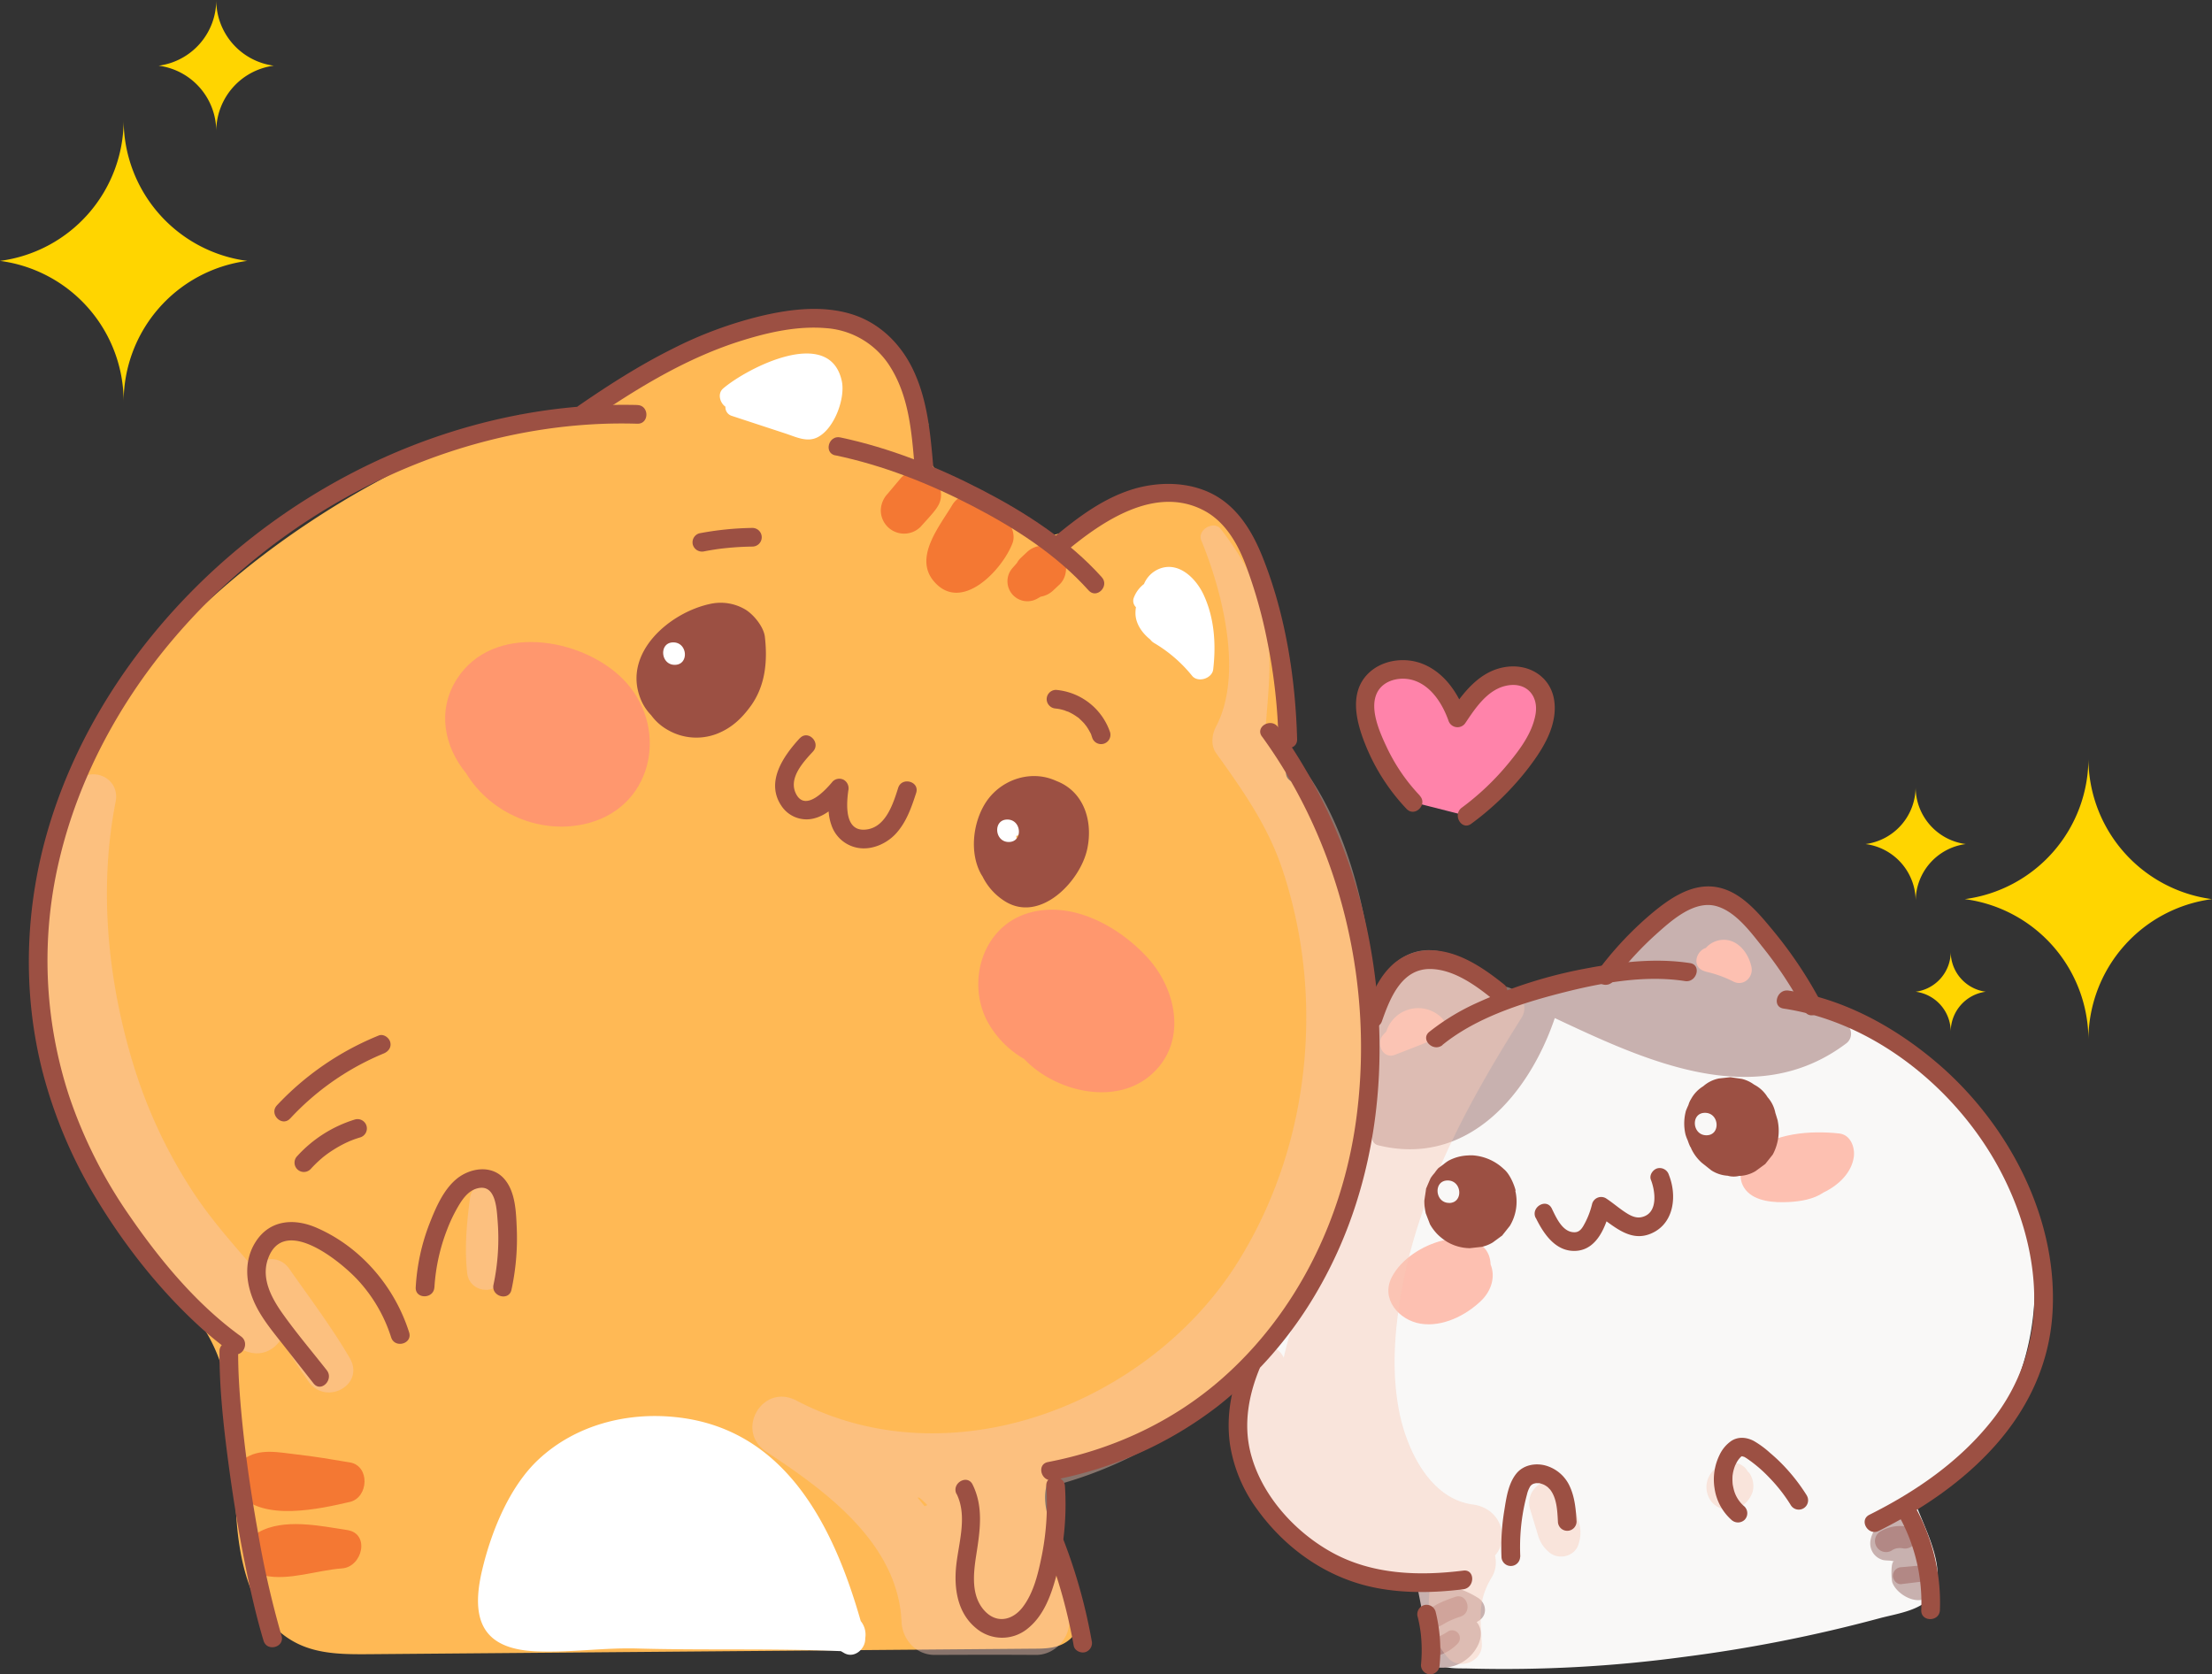 <svg xmlns="http://www.w3.org/2000/svg" viewBox="0 0 886.92 671.37"><rect x="0" y="0" width="886.92" height="671.37" fill="#333333" stroke="none"/><defs><style>.cls-1{isolation:isolate;}.cls-2{fill:#f9f8f7;}.cls-3{fill:#ffb955;}.cls-4{fill:#c8b1af;}.cls-5{fill:#fff;}.cls-6{fill:#f47833;}.cls-7{fill:#ff976e;}.cls-8{fill:#b28885;}.cls-9{fill:#fdc0b1;}.cls-10{opacity:0.43;mix-blend-mode:multiply;}.cls-11{fill:#f7c9b6;}.cls-12{fill:#ffd500;}.cls-13{fill:#9c5043;}.cls-14{fill:#ff83aa;}</style></defs><g class="cls-1"><g id="Layer_2" data-name="Layer 2"><g id="Layer_1-2" data-name="Layer 1"><path class="cls-2" d="M815.33,505.5a120,120,0,0,0-2.05-13,51.82,51.82,0,0,0-2.68-10.37C798,441.41,764.36,409,722.41,398.8c-5.83-14.91-19.56-36.26-36.23-37.41-7.76-.54-14.56,3.61-20.35,8.33-9.22,7.52-18.17,15.28-27.63,22.47a81.6,81.6,0,0,0-35.9,7.08c-7.32-7.39-18.81-18.58-29.6-17.29-12.66,1.5-17.79,18.53-22.54,28a3.53,3.53,0,0,0-.28.83A2.81,2.81,0,0,0,548,414.2c4.88,28.11-2,57.36-13.15,83.24a200.32,200.32,0,0,1-18,33c-3.39,5-7.55,9.92-11.08,15.12a2.79,2.79,0,0,0-3,1.65A54,54,0,0,0,499,559.93a45.17,45.17,0,0,0,2.58,28.39,60.69,60.69,0,0,0,12.48,20.79c12.58,13.74,35.72,25.21,56.36,25.91-.25,9-1.55,21.36,2.37,28.52,3.36,6.14,10.19,5.31,16.37,5.49a537.48,537.48,0,0,0,85.62-4.61,586.91,586.91,0,0,0,78.73-15.52c7.55-2.06,19.7-3.36,22.57-12,3.18-9.61-3.72-23-7.09-31.66a5.85,5.85,0,0,0-1.42-2.17c1.48-.71,2.91-1.35,3.52-1.76a95.67,95.67,0,0,0,25.58-24.56A106,106,0,0,0,815.33,505.5Z"/><path class="cls-3" d="M545.82,381.91c-2.67-15.23-6.42-30.36-10.46-45.36-4.45-7-9.24-13.8-14.07-20.56a3.4,3.4,0,0,1-.56-2.65,4,4,0,0,1-2.05.23,3.77,3.77,0,0,1-3-4.38,34.12,34.12,0,0,0,.83-5.59c0-.42,0-.84,0-1.26a16.36,16.36,0,0,1,2.49-15.18,53.2,53.2,0,0,1-.41-10,4.06,4.06,0,0,1,.09-.7q-5.09-18.35-10.18-36.68c-4.44-16-10.81-34.2-26.4-39.94-21.46-7.89-43.5,13.45-65.6,15.69-4.52-6.91-13.5-11.94-20.36-15a70.58,70.58,0,0,0-13-4.3c-.78-1.31-1.49-2.7-2.2-4.08-3.07-1.43-5.9-3.38-7.54-6.39-2.58-4.74-2-10.31-1.2-15.44,0-.09.05-.17.07-.25-5.5-16.52-12.88-34.32-29-40.22-12.06-4.42-25.41-.58-37.67,3.27-16.38,5.14-32.79,10.31-49.1,15.77l-.1.09c-6.39,5.25-13.09,10.27-20.9,13.2-7.65,2.87-16,3.92-23.95,5.44a3.25,3.25,0,0,1-3-1.3A504.13,504.13,0,0,0,144.19,197C92.3,226.76,40.78,273,22,331.61c-18.85,58.88-3.11,128.5,37.5,174.64,8.33,9.46,17.72,18.19,23.92,29.16,11,19.4,10.46,42.93,11,65.21.52,22.49,5,49.09,25.4,58.66,8.67,4.07,18.63,4.07,28.22,4l266.46-2.21c4.11,0,8.41-.12,12-2.06,11.32-6.09,7.34-23.22,1-34.41s-13.14-26.34-4.09-35.47C489.84,571.79,542.32,510.29,549,442,551,421.85,549.3,401.81,545.82,381.91Z"/><path class="cls-4" d="M739.45,410.16a2.16,2.16,0,0,0,.83-1.7,2.48,2.48,0,0,0-1.73-2.31,10.2,10.2,0,0,0-1.86-.56c-.66-.1-1.33-.12-2-.16-.51,0-1,0-1.51,0a5.24,5.24,0,0,0-2.78.08,1.59,1.59,0,0,0-.29.15c-10.48-17.83-23.49-42-44.65-43.42-9.48-.62-18.08,3.74-25.15,9.68-5,4.19-13.31,11.75-15.19,19.11-8,1.82-15.67,4.65-23.43,7a4.23,4.23,0,0,0-3.88,1.13c-1.81.49-3.61,1-5.43,1.35l0-.12a3.94,3.94,0,0,0-4.39-1.69,19.36,19.36,0,0,0-6.7,2.53c-10.33-11.08-21.86-23.79-36.67-12.8-19,14.05-14.51,44.79-15,65a2.32,2.32,0,0,0,.73,1.63,3.13,3.13,0,0,0,2.26,4.16c35.8,8.82,60.42-20.39,70.8-51,36.09,16.95,80.23,37.78,116.87,10.14A4.82,4.82,0,0,0,739.45,410.16Z"/><path class="cls-4" d="M592.67,640.72a35.47,35.47,0,0,0-8.89-4.05,3.9,3.9,0,0,0-2.42-.64c-.7-.16-1.39-.34-2.1-.46a4.88,4.88,0,0,0-3.94.95,1.93,1.93,0,0,0-1.28-.3,2.12,2.12,0,0,0-1.31.75c0-.2-.09-.4-.14-.6a2.12,2.12,0,0,0-2.56-1.52,2.15,2.15,0,0,0-1.52,2.56q1,4.88,1.91,9.75a2.31,2.31,0,0,0,2.52,1.71,2.17,2.17,0,0,0,.93-.35,2.72,2.72,0,0,0,2,.65,2.35,2.35,0,0,0,.45-.14,31.56,31.56,0,0,1-4.19,12.28c-2.1,3.55,1.09,7,4.56,7.32A16,16,0,0,0,592.44,660c1.47-2.81,1.91-6.14.17-8.93a7.54,7.54,0,0,0-.52-.63c.29-.18.56-.39.86-.57C596.55,647.62,596,642.85,592.67,640.72Z"/><path class="cls-4" d="M773.56,624.57a108.77,108.77,0,0,0-5.26-17,4.33,4.33,0,0,0-3.12-2.84,3,3,0,0,0-4.41-.72c-4.92,3.5-14.41,12.26-9.51,19a7.06,7.06,0,0,0,3.43,2.41c1.25.47,3.9.09,4.88.82-1.43-1.07-1.39,7-.74,8.52,2.36,5.7,13.1,10.65,16,2.74C776.24,633.76,774.36,628.24,773.56,624.57Zm-15.09-6.77c-.51-.39.75-2.15,2.27-3.9.22,1.45.45,3,.7,4.49A6.39,6.39,0,0,1,758.47,617.8Z"/><path class="cls-5" d="M275.24,254.3c-2.07-1.57-4.94-1-6.88.51a6.31,6.31,0,0,0-2.41,5.34,14.32,14.32,0,0,0-2.38,4.57,4.19,4.19,0,0,0,1.69,4.36,4.37,4.37,0,0,0,4.63.2,21.34,21.34,0,0,0,3.73-2.27,3.77,3.77,0,0,0,1.2.19,3.83,3.83,0,0,0,3.63-3.85,7.22,7.22,0,0,1,1.39-3.59C281.64,256.38,278.1,253.51,275.24,254.3Z"/><path class="cls-5" d="M407.2,322a9,9,0,0,0-3.68,3c-2.71-.52-5.61,1-5.47,4.22l.3,7.44c.25,6,9.89,5.58,9.24-.28,0-.4-.09-.81-.14-1.21a3.73,3.73,0,0,0,3-4.66,9.06,9.06,0,0,0,1.94-3.6C413.1,324.08,410.08,320.74,407.2,322Z"/><path class="cls-5" d="M337.52,152.76c-4.88-22.31-38-5.17-47.56,3-2.34,2-1.37,5.7.91,7.32a3.59,3.59,0,0,0,2.54,3.67L315,173.84c3.93,1.29,8.31,3.51,12.4,1.68C334.41,172.4,339.05,159.75,337.52,152.76Z"/><path class="cls-5" d="M482.55,238.37c-3.13-6.66-10.28-13.67-18.22-10.08a11.19,11.19,0,0,0-5.64,5.88,12.4,12.4,0,0,0-4,5.29,3.53,3.53,0,0,0,.78,4,13.74,13.74,0,0,0-.19,2.8c.17,3.94,2.62,7.52,5.91,10.15a5.16,5.16,0,0,0,1.61,1.44A56.33,56.33,0,0,1,478,271c2.35,2.86,8,1.06,8.44-2.56C487.63,258.3,486.93,247.71,482.55,238.37Z"/><path class="cls-5" d="M345.12,650c-10.86-38.07-30.33-77.42-74.52-81.81-19.63-2-39.93,3.31-54.58,16.92-11.75,10.91-19,28.93-22.64,44.19-4.89,20.37.14,32.06,22,32.85,14.14.52,26.28-1.54,40.34-1.15,27.72.76,53.83-.13,81.44,1.06.36.22.73.4,1.09.63,4.16,2.63,8.86-1.51,8.67-5.78A8.62,8.62,0,0,0,345.12,650Z"/><path class="cls-6" d="M402.46,207.52a9.75,9.75,0,0,0-4.92-1.94,7.93,7.93,0,0,0-4-6.22,8.66,8.66,0,0,0-11.68,3.06c-4.92,8.3-15.45,20.82-7.62,30.42,11,13.42,27.61-4.28,31.71-15C407.36,214.27,405.32,209.65,402.46,207.52Z"/><path class="cls-6" d="M374.55,191.72a9.56,9.56,0,0,0-6.69-2.77c-2.39.11-5.06.88-6.68,2.77l-2,2.38h0L355.9,198a10,10,0,0,0-2.74,6.62,9.35,9.35,0,0,0,9.35,9.35,9.32,9.32,0,0,0,6.61-2.74c1.81-2.05,3.7-4,5.43-6.16s2.77-4,2.77-6.69A9.65,9.65,0,0,0,374.55,191.72Z"/><path class="cls-6" d="M424.77,221.44a9.41,9.41,0,0,0-13.06,0l-2.44,2.29a7.78,7.78,0,0,0-1.51,2c-.56.64-1.12,1.29-1.69,1.93a8,8,0,0,0,9.63,12.49l1.59-.91a9.51,9.51,0,0,0,5-2.49l2.44-2.29C428.31,231.19,428.36,224.74,424.77,221.44Z"/><path class="cls-6" d="M140.31,586.39c-7.19-1.22-14.25-2.41-21.5-3.22-7-.79-14.89-2.62-21,1.88-4.86,3.58-5.76,9.24-1.79,14,9.33,11.08,32.09,6,44.29,3.17C147.84,600.42,148.39,587.75,140.31,586.39Z"/><path class="cls-6" d="M139.22,613.5c-10.92-1.68-25.52-4.84-35.6.92-6.85,3.91-5.78,15.5,2.26,17.31,9.82,2.2,21.27-2.14,31.25-2.85C145.31,628.31,148.5,614.92,139.22,613.5Z"/><path class="cls-7" d="M249.6,272.11c-16.73-16.62-52.13-22.42-66.5.29-8,12.73-4.86,27.12,3.77,37.62,9.83,16.3,30.5,25.21,49.53,19.89C262.72,322.56,268.13,290.53,249.6,272.11Z"/><path class="cls-7" d="M460,383.86c-11.65-12.67-30.76-23.11-48.18-17.6-17.8,5.63-24.18,27-16.14,42.89a38.88,38.88,0,0,0,15,15.49c12.16,12.89,36.13,18.93,50.59,6.54C476.25,418.36,472,396.91,460,383.86Z"/><path class="cls-8" d="M583.42,640.32c-4.15,1.46-9.41,3.33-12.16,6.9-2.15,2.78,1.38,6.16,4.22,5.5,1.89-.44,3.53-1.73,5.26-2.58a37,37,0,0,1,4.86-1.93C590.6,646.57,588.38,638.57,583.42,640.32Z"/><path class="cls-8" d="M584.71,654.93a3.13,3.13,0,0,0-4.07-.81,22.28,22.28,0,0,1-2.75,1.62,5.86,5.86,0,0,1-.89.39l-.11,0a2.33,2.33,0,0,0-.25.07l-1.71.75c-1.62.72-2.08,3-1.46,4.46a3.57,3.57,0,0,0,4.21,2.07,17.84,17.84,0,0,0,6.78-4.45A3.16,3.16,0,0,0,584.71,654.93Z"/><path class="cls-8" d="M765.1,612.24a15.37,15.37,0,0,0-11.22,1.87,4.45,4.45,0,0,0,4.49,7.68,5.4,5.4,0,0,1,2.44-1,7.35,7.35,0,0,1,1.93,0,4.56,4.56,0,0,0,5.46-3.1C768.8,615.53,767.47,612.7,765.1,612.24Z"/><path class="cls-8" d="M769.35,627.78l-7,.62a3.49,3.49,0,0,0-3.39,3.39c0,1.66,1.56,3.62,3.39,3.39l7-.85a3.38,3.38,0,0,0,3.28-3.28A3.3,3.3,0,0,0,769.35,627.78Z"/><path class="cls-9" d="M578.27,408.33a13.39,13.39,0,0,0-22.43,5.3c-.5.5-1,1-1.4,1.51-2.86,3.3.13,9.64,4.8,7.83,6.13-2.38,12.27-4.68,18.27-7.36C580.39,414.32,580.12,410.22,578.27,408.33Z"/><path class="cls-9" d="M702.25,387.66c-1.1-5.19-5-10.57-10.69-10.83a9.66,9.66,0,0,0-7.59,3.26c-3.83,1.21-5.64,7.22-1.1,9.11.4.16.81.3,1.22.43v0l.22.06.66.16a46,46,0,0,1,10,3.71C699.1,395.66,703.15,391.85,702.25,387.66Z"/><path class="cls-9" d="M597.67,507c-.42-10.32-11.51-11.52-19.37-9.56S561.93,504.7,558.1,512c-4.64,8.79,2.81,17.36,11.52,18.76s18-3.21,24.21-9.16C598.21,517.38,599.6,511.71,597.67,507Z"/><path class="cls-9" d="M737.47,454.49c-11.26-1.25-26.61-.3-35.41,8-4,3.8-5.9,10-2.07,14.68s11.55,5.09,17.16,4.81c4.64-.24,10-1.06,14-3.83,6.28-3,11.33-8.11,12.16-14.32C743.8,460,742,455,737.47,454.49Z"/><g class="cls-10"><path class="cls-11" d="M140.22,544.51c-7.25-12.42-16-24-24.25-35.78-3.94-5.63-11.11-4.49-14.36-.45-8.56-9.85-17.21-19.58-24.37-30.58a198.86,198.86,0,0,1-22.88-48c-11-34.54-15-72.51-8-108.22,2.19-11.18-13.52-15.67-17.13-4.73-13.23,40-14.39,82-2,122.33,11.64,37.85,34,80.65,69,101.55,7,4.15,13.28,1.4,16.49-3.72,3.51,5.85,7.14,11.61,11.08,17.15C130.82,563.82,146.49,555.23,140.22,544.51Z"/></g><g class="cls-10"><path class="cls-11" d="M201.82,481.86c.71-7.52-12.3-9.38-13.32-1.8-1.36,10.08-2.31,20.23-1.2,30.38,1,8.76,14.2,9.24,14,0C201.15,500.87,200.91,491.41,201.82,481.86Z"/></g><g class="cls-10"><path class="cls-11" d="M633.53,612.39c-.26-1.3-.64-2.58-1-3.86l-2.17-8.26a8.77,8.77,0,1,0-16.91,4.67q1.23,4.08,2.48,8.16c.38,1.27.73,2.56,1.19,3.8a13.5,13.5,0,0,0,3.6,5.14c3.86,3.8,11,2.21,12.31-3.25A14.14,14.14,0,0,0,633.53,612.39Z"/></g><g class="cls-10"><path class="cls-11" d="M701.87,591.39a4.83,4.83,0,0,0-1.15-1.43,5.08,5.08,0,0,0-1-1.38,6.85,6.85,0,0,0-3-1.78,8.32,8.32,0,0,0-6.31.35,10.06,10.06,0,0,0-4.72,4.07,9.45,9.45,0,0,0,1.21,11.66,9.27,9.27,0,0,0,11.62.85,10.69,10.69,0,0,0,4.15-5.37A9.2,9.2,0,0,0,701.87,591.39Z"/></g><g class="cls-10"><path class="cls-11" d="M610.05,408.16c3.63-5.76-1.8-12.41-7.38-12.63a18.06,18.06,0,0,0-6.33-4,17.54,17.54,0,0,0-10.74-6,20,20,0,0,0-28.12,2.72c-2.87,3.47-5,9.62-6.1,16.78-.2-6.21-.65-12.41-1.39-18.54-4.06-33.46-15.47-72.35-42.52-94.78,1-13.85,2.72-26.87.3-41-2.53-14.8-9.19-26.81-18.29-38.57-2.8-3.62-9.55.32-7.81,4.55,8.46,20.53,16.93,53.7,5.91,74.63-1.65,3.13-2.2,7.53,0,10.61,11,15.38,21.14,29.66,27,47.88a187,187,0,0,1,9.13,53.94c.77,35.93-8.26,71.57-27.29,102.14-35.41,56.87-115,88.22-177.08,55.69-13.64-7.15-24.88,12.17-12,20.59,23.87,15.66,52.75,36.77,54.14,68.1.32,7.16,5.83,13.33,13.29,13.3,13.53-.06,27.05-.09,40.58,0,8.53.07,15.33-8.59,12.86-16.88s-5.42-17.68-9.66-26.16a9.52,9.52,0,0,0,2.77-4.7c1.75-7.12,1.52-13.2-1.62-19.38a165.09,165.09,0,0,0,62.87-30.74,162.53,162.53,0,0,0,17.28-15.84c-2.69,23-1.24,44.23,17,61.24,15.79,14.74,36,20.82,56.69,24.4-1.79,10.47,0,21.55,7.24,29.43,4.53,4.91,13.64,1.17,13.37-5.54-.44-10.93-1.89-17.37,4.16-27.27a11.52,11.52,0,0,0,1.12-8.41c5.91-6.6,2.65-18.91-8.94-20.47-17.39-2.34-26.54-22.36-29.48-37.31-3.6-18.3-1.42-37.92,2.53-56C571.53,473.36,590.23,439.63,610.05,408.16ZM370.68,603.91c-.9-1.15-1.82-2.29-2.78-3.4l.69,0a23.73,23.73,0,0,1,3.21,3C371.42,603.69,371,603.78,370.68,603.91ZM549.16,456.35l-3.53,6.38a214.63,214.63,0,0,0,4-21.93A62.14,62.14,0,0,1,549.16,456.35Zm-34.43,88.08a8,8,0,0,0-6-4.69,175.94,175.94,0,0,0,10.78-15q-.78,3.71-1.34,7.49A95.84,95.84,0,0,0,514.73,544.43Z"/></g><path class="cls-12" d="M99.14,104.61a57,57,0,0,0-49.56,56.54A57,57,0,0,0,0,104.61,57,57,0,0,0,49.58,48.07,57,57,0,0,0,99.14,104.61Z"/><path class="cls-12" d="M886.92,360.52a57,57,0,0,0-49.55,56.54,57,57,0,0,0-49.58-56.54A57,57,0,0,0,837.37,304,57,57,0,0,0,886.92,360.52Z"/><path class="cls-12" d="M109.79,26.34A26.54,26.54,0,0,0,86.71,52.67a26.55,26.55,0,0,0-23.1-26.33A26.57,26.57,0,0,0,86.71,0,26.55,26.55,0,0,0,109.79,26.34Z"/><path class="cls-12" d="M788.19,338.44a23.09,23.09,0,0,0-20.08,22.9A23.09,23.09,0,0,0,748,338.44a23.1,23.1,0,0,0,20.08-22.9A23.1,23.1,0,0,0,788.19,338.44Z"/><path class="cls-12" d="M796.22,397.65a16.17,16.17,0,0,0-14.06,16,16.17,16.17,0,0,0-14.06-16,16.17,16.17,0,0,0,14.06-16A16.17,16.17,0,0,0,796.22,397.65Z"/><path class="cls-13" d="M334.94,182.57c19.13,4,37.62,11.31,54.94,20.29,17,8.82,33.72,19.52,46.6,33.87,3.22,3.6,8.5-1.71,5.29-5.29-13.27-14.78-30.6-25.95-48.11-35-17.88-9.27-37-16.88-56.74-21.05-4.69-1-6.7,6.22-2,7.22Z"/><path class="cls-13" d="M306.68,255.34c-.48-4.13-4.79-9.34-8.33-11.23a19.37,19.37,0,0,0-13.42-2c-16.34,3.4-35.26,19.55-28.19,37.85a20.1,20.1,0,0,0,4.36,6.83,20.69,20.69,0,0,0,6.67,5.9,22.85,22.85,0,0,0,19.55,1.59c5.92-2.29,10-6.11,13.71-11.21C306.94,274.87,307.79,265,306.68,255.34Zm-36.14,11.24c-5.76,0-6.38-9-.58-9S276.35,266.58,270.54,266.58Z"/><path class="cls-13" d="M423.84,313.25l-.55-.23-.17-.07c-10.26-4.51-22.61-.11-28.39,9.66-4.68,7.91-5.91,19.32-1.52,27.59.23.45.51.86.77,1.28a24.38,24.38,0,0,0,8.64,9.7c14.19,9.27,30.48-7.61,33.31-20.72C438.3,329.48,434.77,317.6,423.84,313.25Zm-19.37,24.36c-5.76,0-6.38-9-.58-9S410.28,337.61,404.47,337.61Z"/><path class="cls-13" d="M235.92,169.07c19.24-13.25,39.51-25.72,62-32.65,10.64-3.29,22-5.79,33.2-4.85a33,33,0,0,1,26.08,15.93c7.16,11.63,8.34,25.57,9.45,38.86.4,4.77,7.89,4.81,7.49,0C373,173.3,371.8,160,366,148c-5-10.34-13.5-18.66-24.63-22.06-11.77-3.6-24.61-2-36.37.79A163,163,0,0,0,269.37,140c-13,6.5-25.27,14.35-37.23,22.58-3.94,2.71-.2,9.2,3.78,6.46Z"/><path class="cls-13" d="M427.56,221c14.47-12.08,35.67-26.48,55.06-16.36C491,209,496,217.52,499.3,226.06a191.77,191.77,0,0,1,8.91,31.48,224.31,224.31,0,0,1,4.4,38.84c.13,4.8,7.62,4.82,7.48,0-.67-24.63-4.71-50.28-13.94-73.24-3.9-9.7-9.52-19.16-18.87-24.46s-21.08-5.73-31.39-3c-12.8,3.46-23.61,11.64-33.62,20-3.7,3.09,1.62,8.36,5.29,5.3Z"/><path class="cls-13" d="M506,295.31c32,44.06,45.2,100.75,37.64,154.55-5.52,39.2-23.77,76.62-53.71,102.94-19.76,17.37-44,28.49-69.74,33.44-4.72.91-2.72,8.12,2,7.21a155,155,0,0,0,66.34-29.81,162.11,162.11,0,0,0,41-48.31c23.25-41.37,28.28-90.94,19.69-137.18a214.36,214.36,0,0,0-36.78-86.61c-2.8-3.86-9.29-.13-6.46,3.77Z"/><path class="cls-13" d="M255.56,162.39c-35.28-.88-70.31,6.88-102.39,21.42a256.25,256.25,0,0,0-83.38,60.75C47.16,269.45,29.38,299,19.64,331.31s-10.87,66.87-2.29,99.52a190.47,190.47,0,0,0,21.27,49.82c11.27,18.66,25.29,36.51,41.4,51.23a144.68,144.68,0,0,0,12.85,10.45c3.91,2.82,7.64-3.67,3.77-6.46C78.82,523,64.21,505.33,51.82,487.32a190.16,190.16,0,0,1-24.07-47.74,174.53,174.53,0,0,1-3.68-96.05c7.62-31.39,23.23-60.62,43.82-85.41a250.71,250.71,0,0,1,77.87-62.44c30-15.45,63.34-24.69,97.14-25.78,4.22-.13,8.44-.13,12.66,0,4.82.12,4.82-7.36,0-7.48Z"/><path class="cls-13" d="M88,541.8c-.05,14.8,1.58,29.63,3.51,44.29,2.17,16.41,4.89,32.77,8.4,49,1.67,7.65,3.5,15.28,5.76,22.78,1.38,4.6,8.6,2.64,7.21-2a378,378,0,0,1-9.62-42.44c-2.88-16.09-5.2-32.3-6.64-48.58-.68-7.66-1.16-15.34-1.13-23,0-4.82-7.47-4.82-7.49,0Z"/><path class="cls-13" d="M578.34,419c13.15-10.67,30.68-16.43,46.83-20.62s33.89-7.56,50.46-5c4.71.72,6.74-6.49,2-7.21-13.67-2.09-27.75-.48-41.25,2.07a188.33,188.33,0,0,0-44.29,13.93,90.51,90.51,0,0,0-19,11.57c-3.74,3,1.59,8.3,5.3,5.29Z"/><path class="cls-13" d="M646.93,393.29a131.39,131.39,0,0,1,17.68-19.21c5.91-5.28,14.69-13,23.28-10.83,8.11,2.09,14.29,10.85,19.24,17a160.83,160.83,0,0,1,16.33,25c2.26,4.26,8.72.48,6.46-3.77A169.81,169.81,0,0,0,711,373.21c-6-7.25-13.13-16-23-17.55-10.18-1.62-19.43,5.23-26.74,11.45a136.6,136.6,0,0,0-20.78,22.4c-2.88,3.86,3.61,7.59,6.46,3.78Z"/><path class="cls-13" d="M131,549.39c-5.9-7.5-12.13-14.85-17.66-22.63-4.5-6.34-8.69-14.11-5.89-22,6.23-17.59,28.82.74,36,8.47a60.85,60.85,0,0,1,13.38,23c1.45,4.58,8.67,2.62,7.21-2-5.76-18.23-19.28-34.13-36.9-41.85-9-4-18.84-3.4-24.56,5.44-5.2,8-4,17.82.16,26,2.72,5.36,6.59,10.06,10.29,14.76l12.7,16.14c3,3.78,8.24-1.55,5.29-5.3Z"/><path class="cls-13" d="M174.19,516.13a76.86,76.86,0,0,1,5.16-23.31,61.29,61.29,0,0,1,5.08-10.27c1.61-2.56,3.74-5.14,6.77-6,7.58-2.15,7.94,8,8.33,13a89.43,89.43,0,0,1-1.66,25.6c-1,4.7,6.21,6.71,7.21,2a97.16,97.16,0,0,0,2.13-24.35c-.28-6.63-.45-15.09-5.19-20.29-5.1-5.61-13.68-4.17-19,.24s-8.42,11.77-10.9,18.12a83.14,83.14,0,0,0-5.43,25.3c-.29,4.81,7.19,4.79,7.48,0Z"/><path class="cls-13" d="M116.33,448.51a106.71,106.71,0,0,1,37.52-26.1c1.87-.76,3.19-2.48,2.61-4.6-.49-1.77-2.72-3.38-4.6-2.61a115.18,115.18,0,0,0-40.82,28c-3.28,3.52,2,8.82,5.29,5.29Z"/><path class="cls-13" d="M124.49,468.83a48.82,48.82,0,0,1,4.43-4.32c.4-.35.81-.69,1.22-1,.19-.15.39-.31.08-.07l.71-.53c.86-.63,1.73-1.23,2.63-1.8a48.32,48.32,0,0,1,5.42-3l.64-.29.53-.24.37-.15.66-.26c1-.4,2.1-.76,3.18-1.09a3.74,3.74,0,0,0-2-7.21,51.8,51.8,0,0,0-23.17,14.67,3.74,3.74,0,0,0,5.29,5.29Z"/><path class="cls-13" d="M383.56,599c4.4,8.9.83,19.51-.16,28.78-.95,9,.45,18.76,7.73,24.87a16.16,16.16,0,0,0,21.12.19c6.47-5.27,9.39-13.75,11.43-21.56A112.52,112.52,0,0,0,427,595.89c-.31-4.78-7.79-4.82-7.48,0a105.93,105.93,0,0,1-1.75,27.59c-1.44,7.13-3.21,15.08-7.76,21-4,5.17-10.25,6.63-15.07,1.57-5.73-6-4.66-15.08-3.5-22.59,1.49-9.56,3-19.17-1.46-28.19-2.13-4.32-8.58-.53-6.46,3.77Z"/><path class="cls-13" d="M320.67,296c-6.61,7.2-13.94,17.67-7.21,27.33a12.06,12.06,0,0,0,12.79,4.86c5.31-1.27,9.53-5.52,12.89-9.58L332.89,315c-.73,5.12-1.34,10.62.4,15.62a13.69,13.69,0,0,0,11.78,9.49c5.27.5,10.8-2.12,14.28-6,4.12-4.57,6.13-10.43,8-16.19,1.46-4.6-5.76-6.57-7.22-2-2.11,6.65-5.2,16.5-13.71,16.76-7.88.24-7-10.56-6.28-15.7a3.93,3.93,0,0,0-1.72-4.23,3.76,3.76,0,0,0-4.54.59c-2.79,3.37-10.75,12.15-14.57,5.22-3.49-6.34,2.72-12.94,6.69-17.25,3.25-3.55-2-8.85-5.3-5.29Z"/><path class="cls-13" d="M715.09,404.4c36.14,5.39,68.68,31.72,86,63.27,8.7,15.9,14.32,33.9,14.55,52.11a77.77,77.77,0,0,1-16.93,49.76c-13,16.47-30.56,28.55-49.17,37.84-4.3,2.15-.52,8.61,3.78,6.46,17.47-8.72,34.09-19.94,47.06-34.68s21.16-32.22,22.53-51.95c2.67-38.45-17.67-76.78-46.45-101.21-16.86-14.31-37.27-25.52-59.35-28.81-4.71-.7-6.74,6.51-2,7.21Z"/><path class="cls-13" d="M497.7,547.11c-4.18,10.25-6.1,21.21-4.5,32.23a59.36,59.36,0,0,0,10.91,25.92c11.66,16.14,28.55,27.89,48.26,31.55,11.37,2.11,22.93,1.86,34.37.43,4.71-.59,4.77-8.08,0-7.48-17.86,2.24-36.51,1.62-52.62-7.25-15.24-8.38-28.79-23.49-32.86-40.67-2.62-11.1-.59-22.34,3.65-32.75,1.82-4.45-5.41-6.39-7.21-2Z"/><path class="cls-13" d="M603.25,394.87c-8.56-6.88-19.22-14.23-30.73-13.82a22.29,22.29,0,0,0-15.44,7c-5.17,5.4-7.77,12.5-10.19,19.42-1.6,4.55,5.63,6.51,7.21,2,3.25-9.28,7.94-21.2,19.61-20.93,9,.21,17.53,6.23,24.25,11.64a3.86,3.86,0,0,0,5.29,0c1.33-1.3,1.57-4,0-5.29Z"/><path class="cls-13" d="M615.8,488.35c3.18,6.5,8.14,13.88,16.43,13.18s11.72-10,13.42-16.86l-5.5,2.24c6.69,4.35,13.31,11.46,22,7.64,9.15-4,10.33-15.14,7-23.47a3.86,3.86,0,0,0-4.6-2.62c-1.79.49-3.36,2.71-2.61,4.6,1.83,4.66,3,13.63-3.86,15-2.49.5-4.8-.88-6.79-2.22-2.54-1.71-4.85-3.72-7.42-5.39a3.76,3.76,0,0,0-5.49,2.24,32.62,32.62,0,0,1-2.84,7.63c-.91,1.7-1.89,3.68-4.05,3.77-4.94.21-7.51-5.88-9.29-9.52-2.11-4.32-8.56-.53-6.46,3.78Z"/><path class="cls-13" d="M607.7,477.33c-.69-2.68-2.5-6.8-4.75-8.59a20,20,0,0,0-12.63-5.49h-.4l-.28,0c-.35,0-.68,0-1,.05h-.08a17.9,17.9,0,0,0-7.81,2.13,16.66,16.66,0,0,0-2,1.46c-.67.47-1.33,1-2,1.46a17.66,17.66,0,0,0-1.56,2,15.91,15.91,0,0,0-1.55,2c-.11.18-1.82,4.16-1.87,4.37l0,.12c0,.22-.67,4.4-.67,4.62a20.69,20.69,0,0,0,.52,4.77l0,.13,1.68,4.36,0,.06a19.52,19.52,0,0,0,3,4.06,21.81,21.81,0,0,0,3.93,3.1,18.39,18.39,0,0,0,9,2.54h.12l4.58-.51H594a14.61,14.61,0,0,0,4.53-1.78l3.89-2.86,0,0,0-.06,3-3.78a18.83,18.83,0,0,0,2.16-14Zm-26.66,5c-5.76,0-6.38-9-.58-9S586.85,482.36,581,482.36Z"/><path class="cls-13" d="M712.84,449.5c-.32-1.09-.64-2.18-1-3.27a13.25,13.25,0,0,0-3.11-6.29,13.6,13.6,0,0,0-5.21-4.94,2.2,2.2,0,0,1-.26-.15,13.65,13.65,0,0,0-4.9-2.26l-4.55-.66-4.58.5a13.44,13.44,0,0,0-6.29,3.11,13.7,13.7,0,0,0-4.94,5.22,8.41,8.41,0,0,0-1,2.29c-.36.75-.68,1.52-1,2.3a19.31,19.31,0,0,0-.16,9.63,17.87,17.87,0,0,0,.89,2.34,20.06,20.06,0,0,0,.91,2.33c.1.19.23.36.34.55s.08.23.13.35a17.62,17.62,0,0,0,4.26,5.71l3.78,3a13.61,13.61,0,0,0,6.57,2.17,9,9,0,0,0,4.56.08,13.47,13.47,0,0,0,6.64-1.94l3.89-2.86,3-3.78a20.2,20.2,0,0,0,2-13.42Zm-28.63,5.71c-5.77,0-6.39-9-.58-9S690,455.21,684.21,455.21Z"/><path class="cls-13" d="M568.41,648.2c.41,1.64.75,3.28,1,4.94l.18,1.16c-.09-.63.07.6.08.73.1.84.17,1.68.23,2.52a61.69,61.69,0,0,1-.15,10.08,3.75,3.75,0,0,0,3.74,3.74,3.84,3.84,0,0,0,3.74-3.74,63.86,63.86,0,0,0-1.62-21.42,3.78,3.78,0,0,0-4.6-2.61,3.83,3.83,0,0,0-2.62,4.6Z"/><path class="cls-13" d="M762.34,609.6a71.38,71.38,0,0,1,8,36c-.19,4.82,7.29,4.81,7.48,0a78.93,78.93,0,0,0-9.07-39.8c-2.24-4.27-8.7-.49-6.46,3.77Z"/><path class="cls-13" d="M423.46,284.12a5.16,5.16,0,0,0,.78.08c-.38,0-.66-.1-.09,0s.94.17,1.41.29.93.24,1.38.39a7.83,7.83,0,0,0,1.35.49l-.29-.13.36.16.59.29c.43.21.85.44,1.27.68s.82.5,1.22.77l.53.37c.26.19.82.39.08.05a4.75,4.75,0,0,1,1,.85c.39.35.77.72,1.13,1.09s.6.64.88,1a3.79,3.79,0,0,0,.5.61l-.27-.34.31.42A21.6,21.6,0,0,1,437,293.5a6.21,6.21,0,0,1,.62,1.3c-.19-.88-.08-.18,0,.07s.18.5.26.75a3.74,3.74,0,0,0,7.22-2,25.18,25.18,0,0,0-21.69-17,3.75,3.75,0,0,0-3.74,3.74,3.83,3.83,0,0,0,3.74,3.74Z"/><path class="cls-13" d="M301.71,211.68a123.65,123.65,0,0,0-21.29,2.16,3.76,3.76,0,0,0-2.61,4.61,3.84,3.84,0,0,0,4.6,2.61c1.67-.32,3.35-.6,5-.85,0,0,1.2-.16.56-.08l1.17-.15c.85-.1,1.69-.19,2.54-.27,3.32-.33,6.66-.51,10-.55a3.74,3.74,0,1,0,0-7.48Z"/><path class="cls-13" d="M419.51,620.22a218.08,218.08,0,0,1,11,39.64c.35,2,2.78,3.11,4.6,2.61a3.81,3.81,0,0,0,2.61-4.6,218.08,218.08,0,0,0-11-39.64,3.85,3.85,0,0,0-4.6-2.61c-1.8.5-3.34,2.71-2.61,4.6Z"/><path class="cls-13" d="M609.58,624.25a82.19,82.19,0,0,1,.92-16.88,79.76,79.76,0,0,1,1.74-8.09,11.19,11.19,0,0,1,1.06-2.86,2.85,2.85,0,0,1,1.38-1.39l.14-.07a4.94,4.94,0,0,1,.55-.15,4.88,4.88,0,0,1,.55-.12c-.37.06-.32.06.14,0,.2,0,1.23.06,1.06,0s.85.22,1,.28a6.45,6.45,0,0,1,2,1,3.91,3.91,0,0,1,.82.69s.77.83.47.45c2.85,3.52,3,8.65,3.25,12.95a3.74,3.74,0,1,0,7.48,0c-.28-4.84-.7-9.71-2.77-14.16a15.14,15.14,0,0,0-9.67-8.27c-4.1-1.11-8.85-.24-11.65,3.16-3.28,4-4.09,9.86-4.88,14.81a90.87,90.87,0,0,0-1.14,18.57,3.74,3.74,0,0,0,7.48,0Z"/><path class="cls-13" d="M724.48,599.68a74.71,74.71,0,0,0-9.43-12.13,68.34,68.34,0,0,0-5.35-5,37.82,37.82,0,0,0-6.58-4.82c-2.84-1.45-6.09-1.77-8.88,0a14.07,14.07,0,0,0-4.77,5.65,22.36,22.36,0,0,0-2,13.42,20.9,20.9,0,0,0,6.75,12.6,3.85,3.85,0,0,0,5.29,0,3.78,3.78,0,0,0,0-5.29,13.1,13.1,0,0,1-4.48-7.49c-.09-.36-.16-.72-.23-1.08l-.09-.55c.09.64,0,0,0-.1a22.05,22.05,0,0,1-.06-2.57c0-.37.05-.74.08-1.1-.06.67.08-.45.12-.64a16.44,16.44,0,0,1,.68-2.47c.06-.17.12-.34.19-.51-.07.16-.27.55.06-.11.16-.33.32-.66.5-1a10.21,10.21,0,0,1,1.22-1.79c.48-.51.74-.84,1.12-.79-.28,0,.61.2.76.26a12.26,12.26,0,0,1,1.22.75,55.39,55.39,0,0,1,9,7.75A63.56,63.56,0,0,1,718,603.46a3.74,3.74,0,1,0,6.46-3.78Z"/><path class="cls-14" d="M566.65,321.67a75.27,75.27,0,0,1-17.59-29.8c-1.59-5.12-2.58-10.84-.29-15.68,3.43-7.26,13.45-9.56,20.8-6.34s12.17,10.52,14.81,18.09c3.67-5.5,7.59-11.14,13.3-14.49s13.72-3.72,18.42.94c6.73,6.66,2.88,18.13-2.38,26A106.37,106.37,0,0,1,588,327.09"/><path class="cls-13" d="M569.29,319a73.52,73.52,0,0,1-13.17-19.19c-2.9-6.14-7.55-16.28-3.55-22.8,3-4.83,9.9-5.86,14.88-4,6.78,2.52,11,9.44,13.32,15.92a3.8,3.8,0,0,0,6.84.89c4.14-6.18,9.1-13.69,17-15,7.58-1.26,12.33,4.25,11.08,11.55-1.28,7.46-6.16,14-10.86,19.7a104.71,104.71,0,0,1-18.71,17.78c-3.84,2.82-.11,9.32,3.78,6.46a113.45,113.45,0,0,0,23.19-22.71c5.64-7.41,11.34-16.57,10.14-26.32s-9.88-15.16-19.21-13.89c-10.68,1.45-17.31,10.3-22.9,18.65l6.84.9c-3.14-8.7-8.55-17.09-17.43-20.71-7.4-3-16.93-1.63-22.47,4.38-7.12,7.71-4.15,19.05-.7,27.73a81.28,81.28,0,0,0,16.61,26c3.32,3.5,8.61-1.79,5.29-5.29Z"/></g></g></g></svg>
